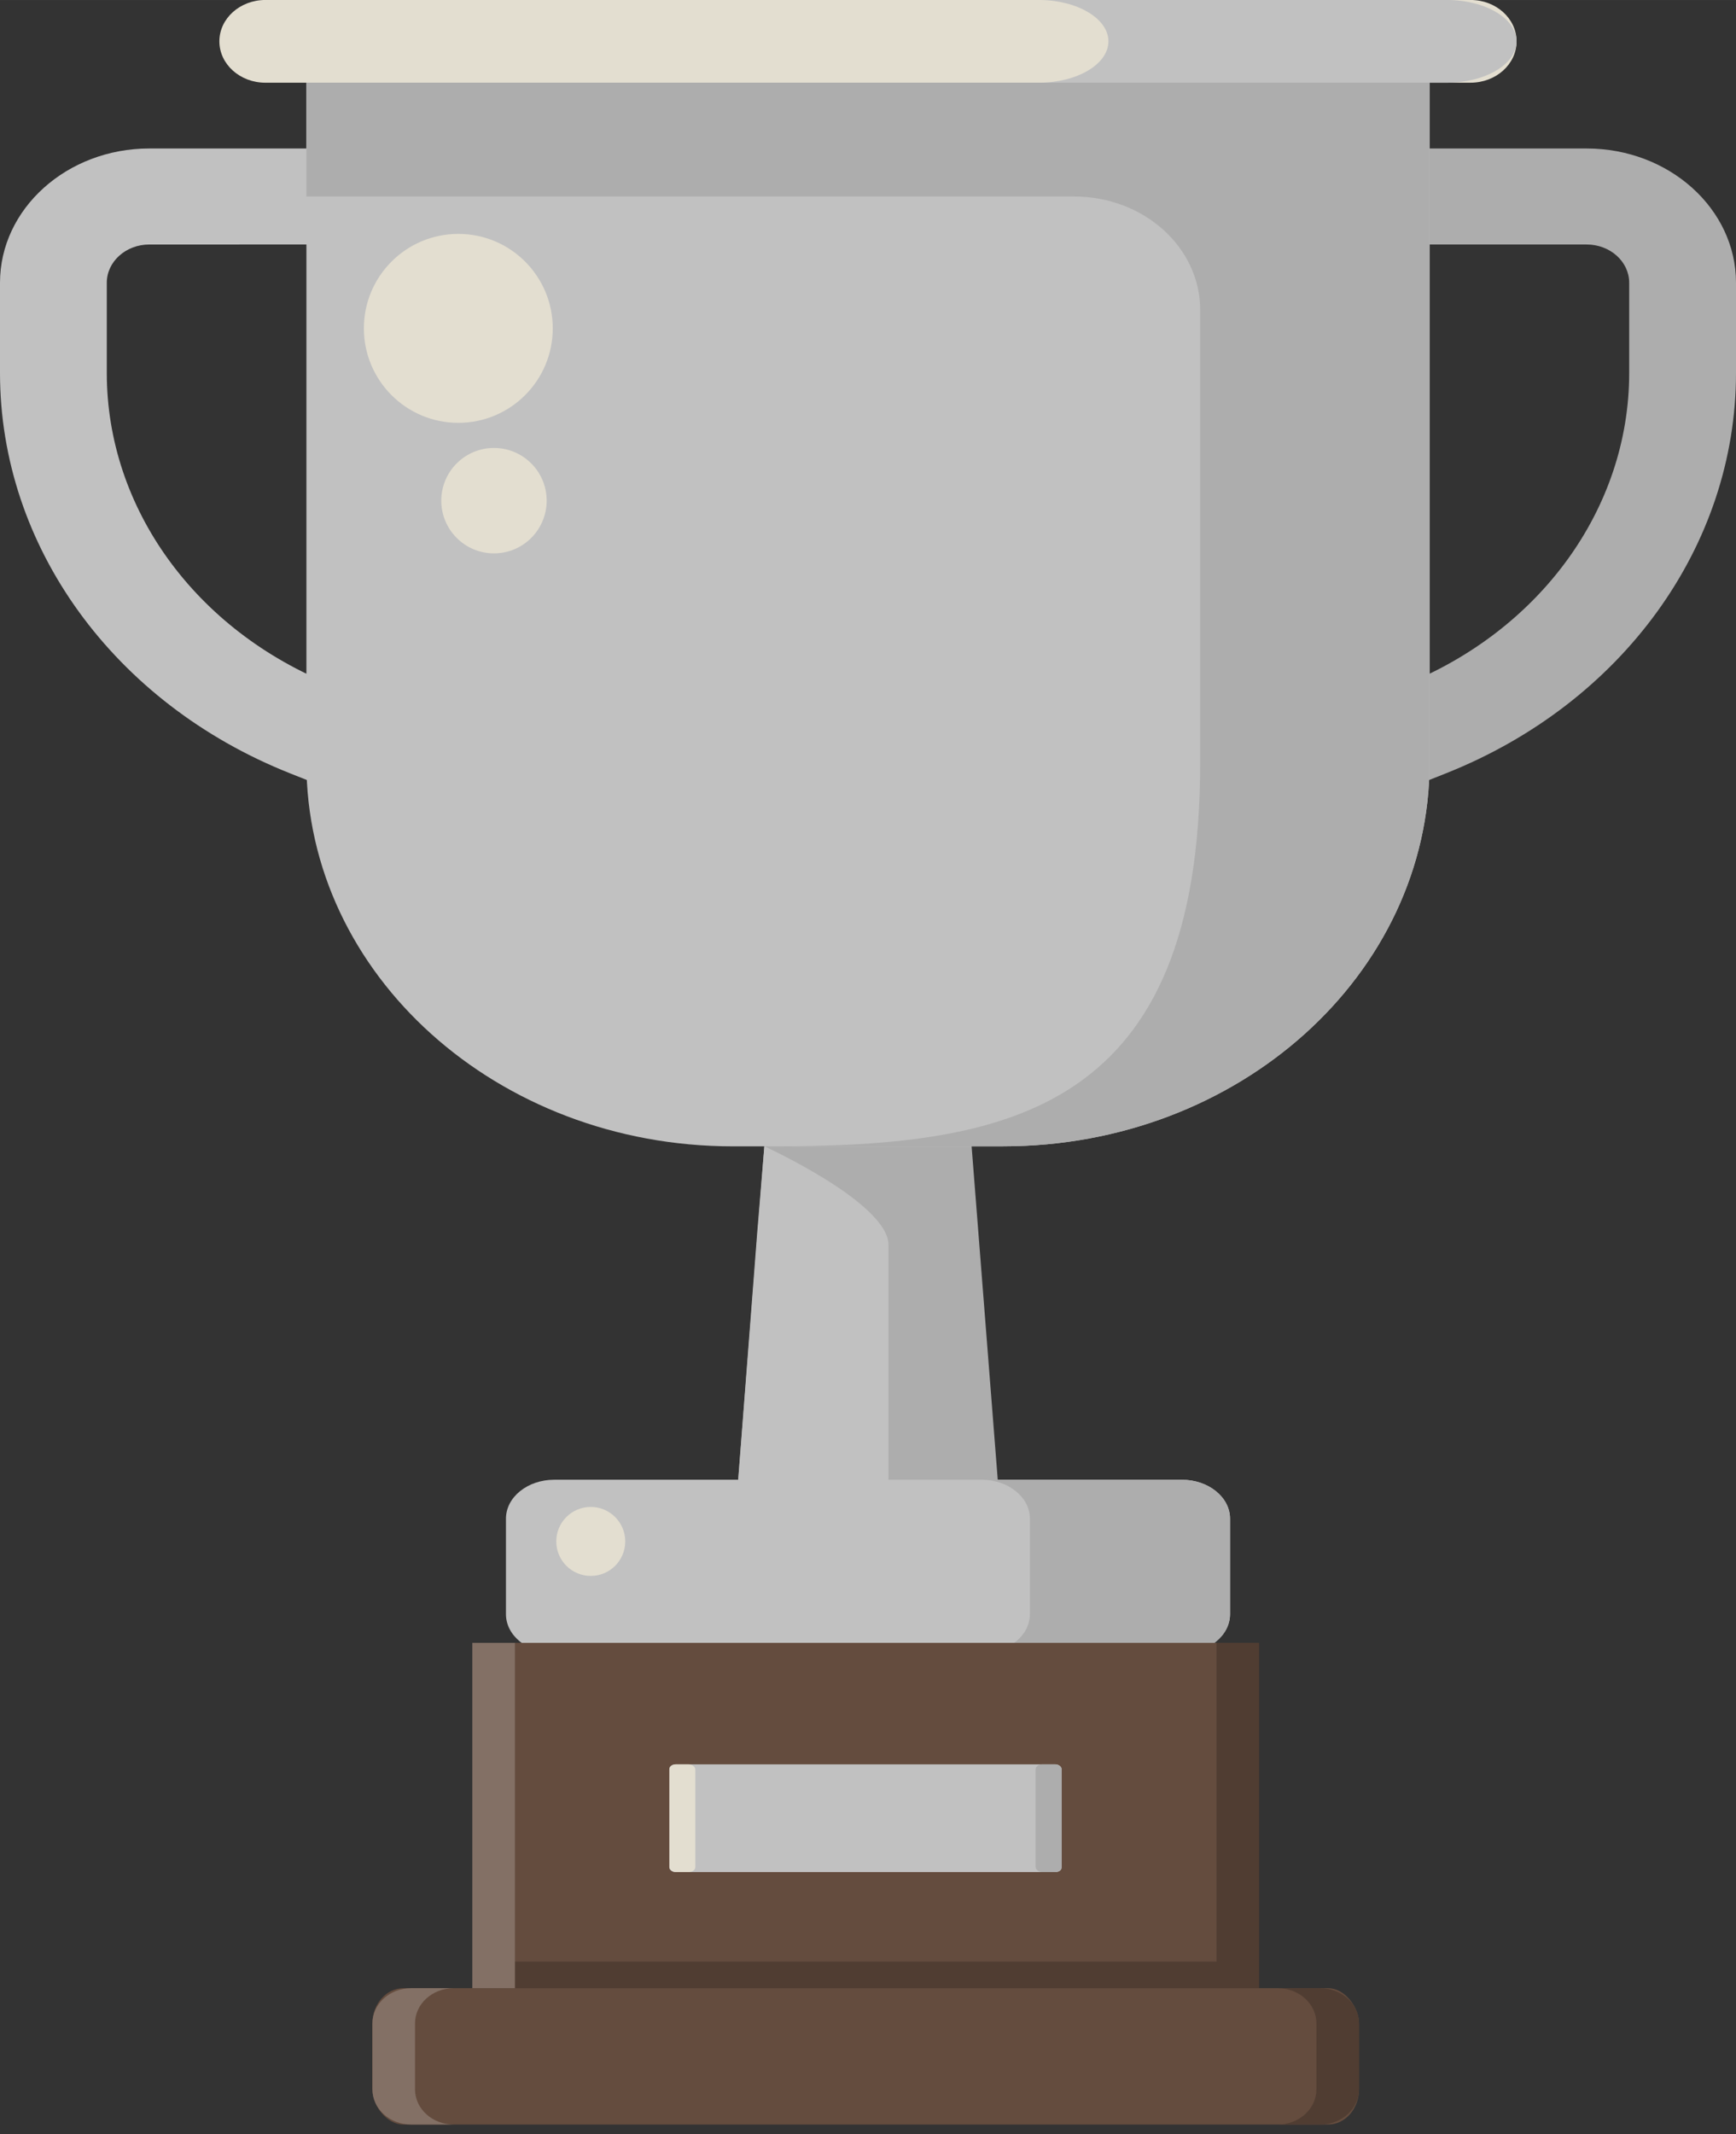 <svg width="359.62" height="441.91" viewBox="0 0 95.149 116.92" xmlns="http://www.w3.org/2000/svg"><rect x="0" y="0" width="95.149" height="116.92" fill="#333333" stroke="none"/><path d="M14.546 4.53h66.055c1.392 0 2.521-1.013 2.521-2.265S81.995-.002 80.602-.002H14.547c-1.394 0-2.523 1.015-2.523 2.266 0 1.253 1.13 2.267 2.521 2.267z" fill="#e3ded0"/><path d="M52.847 57.62l2.49 31.756H39.81L42.3 57.62z" fill="#adadad"/><path d="M41.502 67.535l-1.134 14.73 8.33 1.54V68.209c0-2.3-6.804-5.406-6.804-5.406z" fill="#c1c1c1"/><path d="M72.813 44.928l6.446-2.562c9.652-3.836 15.89-12.443 15.89-21.93V15.49c0-4.055-3.672-7.355-8.184-7.355H77.7v5.26h9.265c1.285 0 2.33.94 2.33 2.095v4.947c0 7.405-4.868 14.124-12.403 17.118l-6.446 2.56z" fill="#adadad"/><path d="M22.335 44.928l-6.445-2.562C6.237 38.53 0 29.923 0 20.436V15.49c0-4.055 3.67-7.355 8.183-7.355h9.265v5.26H8.183c-1.285 0-2.33.94-2.33 2.095v4.947c0 7.405 4.868 14.124 12.403 17.118l6.446 2.56z" fill="#c1c1c1"/><path d="M40.168 62.804h14.81c12.91 0 23.376-9.406 23.376-21.01V4.532h-61.56v37.264c0 11.603 10.465 21.01 23.375 21.01z" fill="#c1c1c1"/><path d="M16.794 10.766V4.53h61.56v37.264c0 11.603-10.464 21.01-23.374 21.01H42.407c12.91 0 23.374-1.944 23.374-21.01V16.98c0-3.432-3.094-6.214-6.913-6.214H16.792z" fill="#adadad"/><path d="M30.375 90.57h34.398c1.46 0 2.645-.955 2.645-2.133v-5.232c0-1.178-1.186-2.133-2.646-2.133H30.375c-1.46 0-2.644.955-2.644 2.133v5.232c0 1.178 1.184 2.133 2.645 2.133z" fill="#c1c1c1"/><path d="M56.447 88.438v-5.233c0-1.178-1.184-2.133-2.645-2.133h10.97c1.46 0 2.645.955 2.645 2.133v5.232c0 1.178-1.185 2.133-2.645 2.133h-10.97c1.46 0 2.645-.955 2.645-2.133z" fill="#adadad"/><path d="M60.752 2.265c0-1.252-1.713-2.267-3.829-2.267h22.37c2.115 0 3.83 1.015 3.83 2.267s-1.715 2.266-3.83 2.266h-22.37c2.115 0 3.828-1.014 3.828-2.266z" fill="#c1c1c1"/><g transform="matrix(.233 0 0 .265 -34.54 445.718)"><path d="M444.42-1270.9H259.35v-71.399h185.07v65.906z" fill="#644c3e"/><rect x="235.84" y="-1270.9" width="232.09" height="28.194" ry="7.289" fill="#644c3e" paint-order="markers fill stroke"/><g transform="matrix(1.086 0 0 .725 -23.263 -358.73)" paint-order="markers fill stroke"><rect x="302.91" y="-1322" width="84.96" height="30.739" ry="1.307" fill="#c1c1c1"/><rect x="302.91" y="-1322" width="5.625" height="30.739" ry="1.448" fill="#e3ded0"/><rect x="382.24" y="-1322" width="5.625" height="30.739" ry="1.448" fill="#adadad"/></g><path d="M244.97-1270.9c-5.055 0-9.125 3.251-9.125 7.289v13.615c0 4.038 4.07 7.29 9.125 7.29h10.02c-5.054 0-9.125-3.252-9.125-7.29v-13.615c0-4.038 4.07-7.29 9.126-7.29z" fill="#837065" paint-order="markers fill stroke"/><path d="M458.8-1270.9c5.055 0 9.126 3.251 9.126 7.289v13.615c0 4.038-4.07 7.29-9.126 7.29h-10.02c5.055 0 9.125-3.252 9.125-7.29v-13.615c0-4.038-4.07-7.29-9.125-7.29z" fill="#503d32" paint-order="markers fill stroke"/><path d="M269.37-1276.4h175.06v5.492H269.37z" opacity=".2"/><path d="M259.35-1342.3h10.017v71.398H259.35z" fill="#fff" opacity=".2"/><path d="M434.41-1342.3h10.017v65.905H434.41z" opacity=".2"/></g><g fill="#e3ded0" stroke-width=".265" transform="scale(-1 1)"><circle cx="-27.074" cy="27.43" r="2.888"/><circle cx="-25.12" cy="17.99" r="5.176"/><circle cx="-32.379" cy="84.452" r="1.89"/></g></svg>
